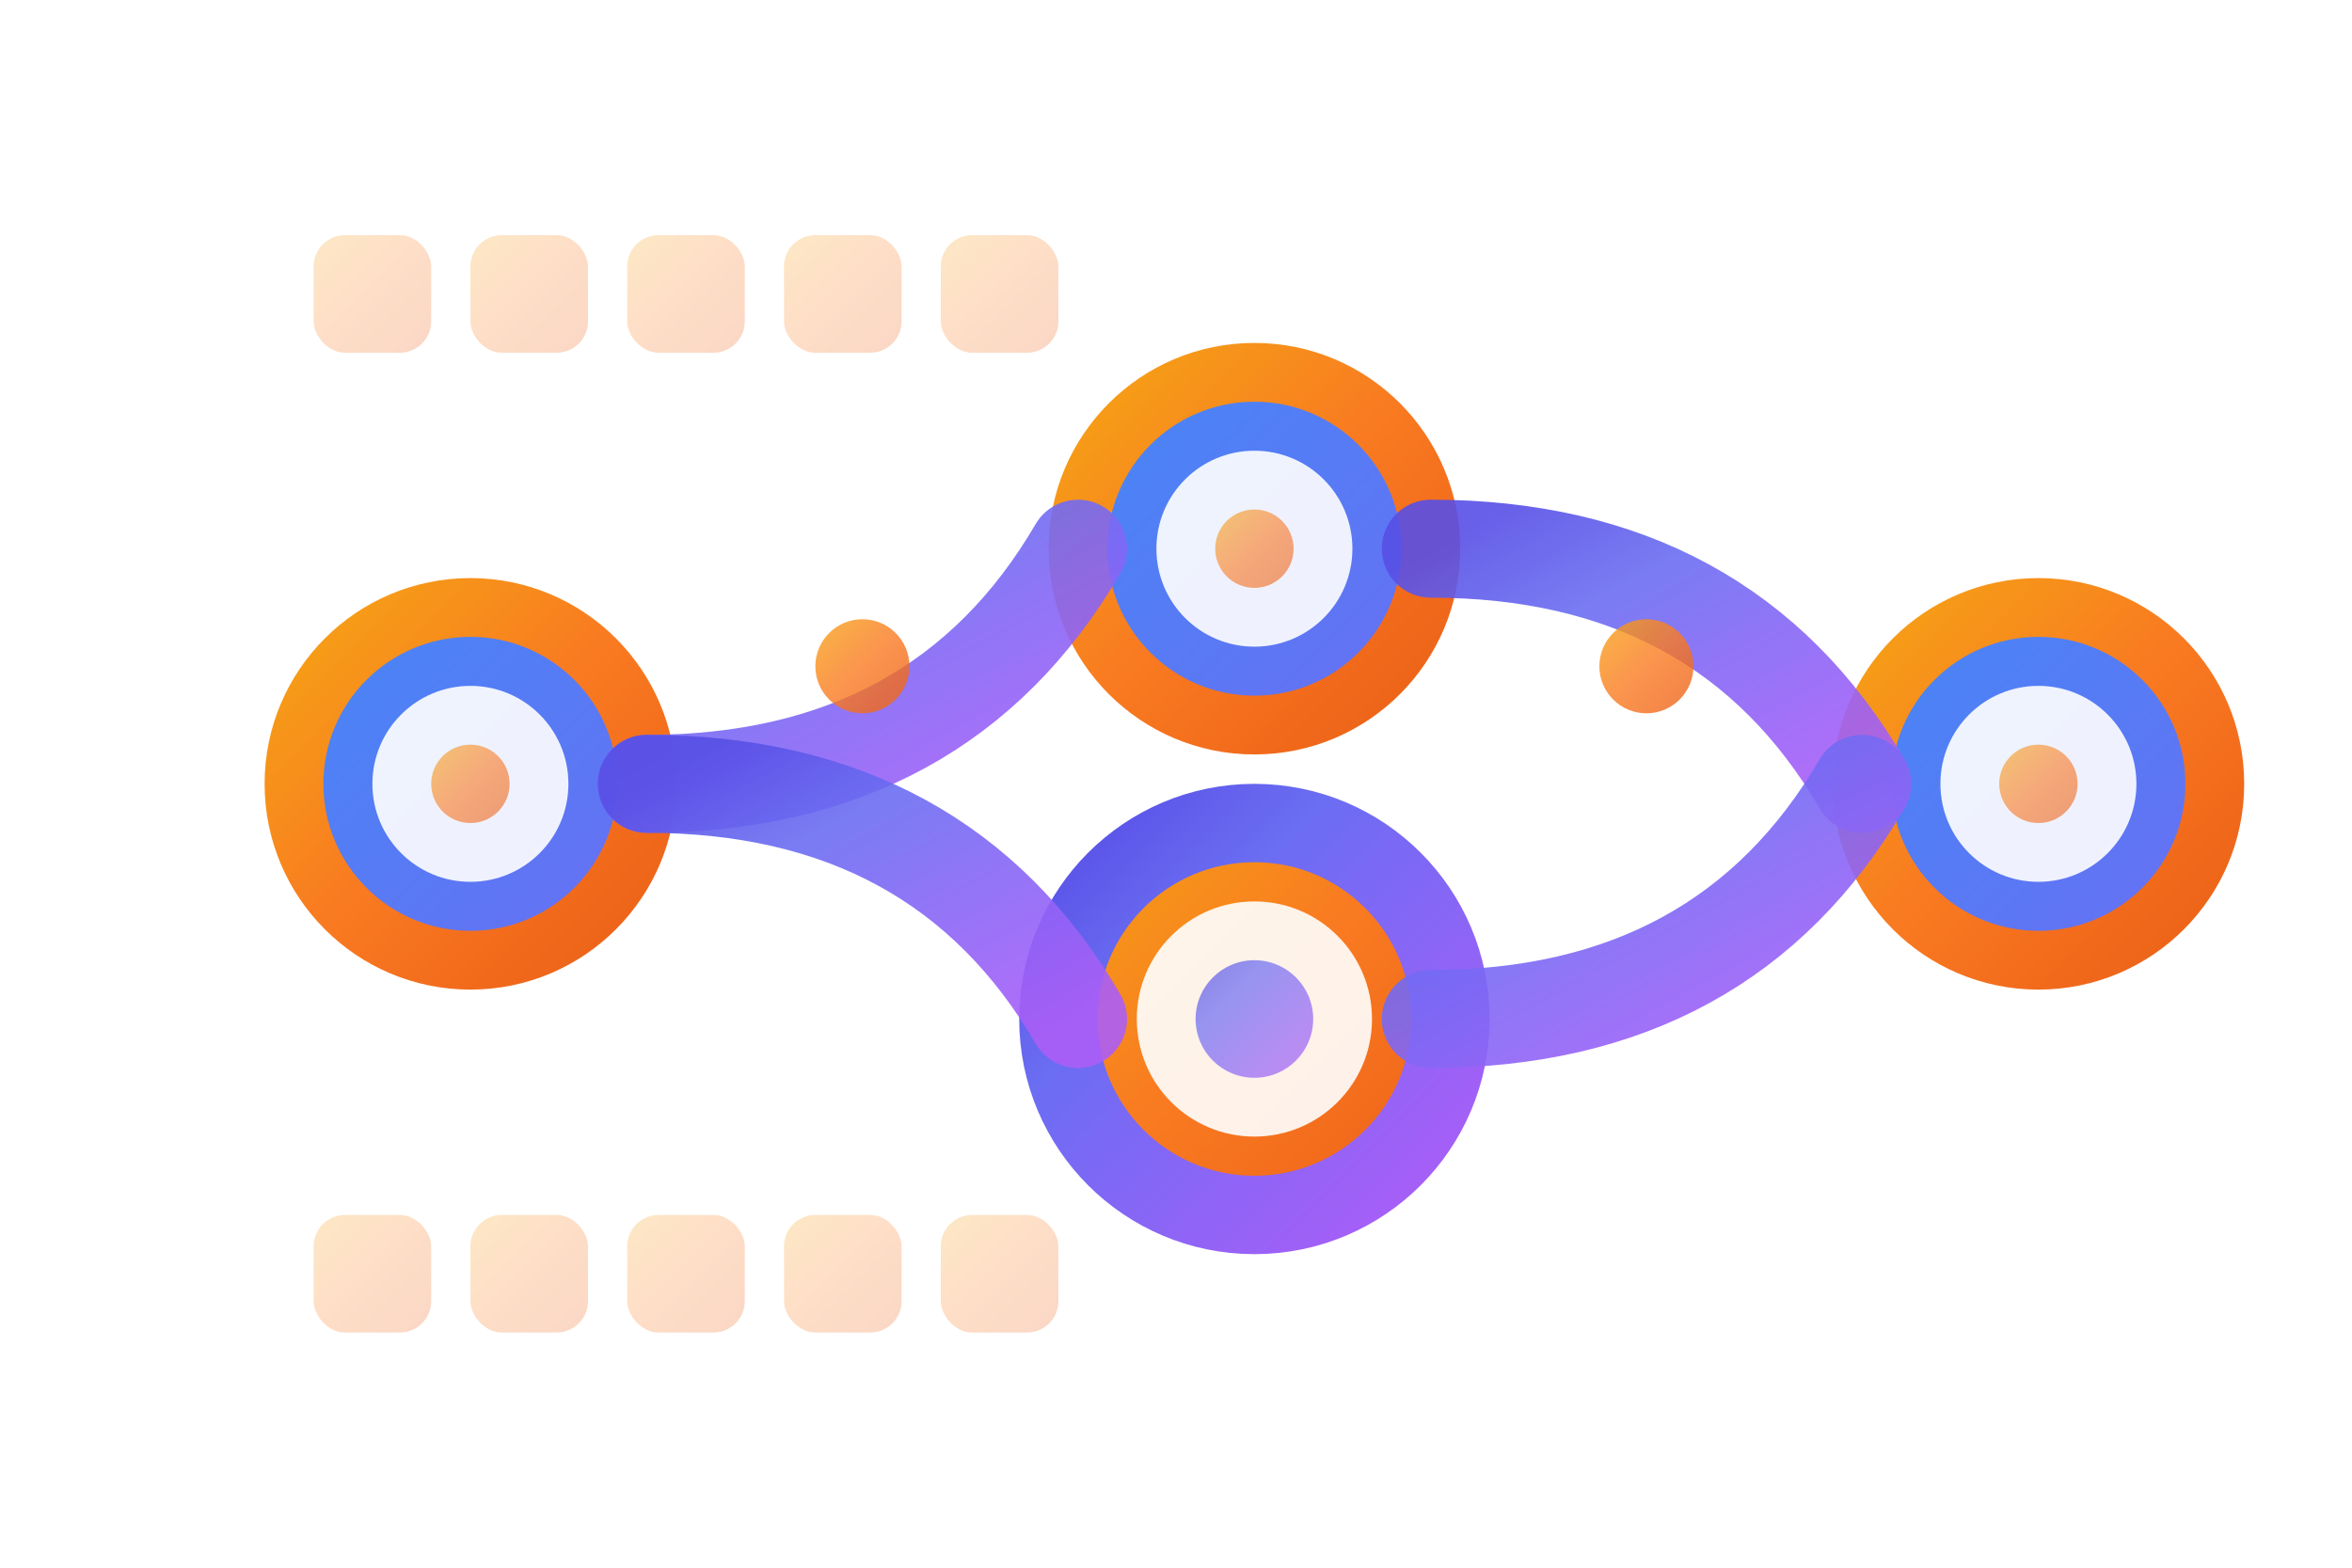<svg width="60" height="40" viewBox="0 0 60 40" fill="none" xmlns="http://www.w3.org/2000/svg">
  <defs>
    <!-- Enhanced gradient definitions -->
    <linearGradient id="primaryGradient" x1="0%" y1="0%" x2="100%" y2="100%">
      <stop offset="0%" style="stop-color:#4f46e5;stop-opacity:1" />
      <stop offset="30%" style="stop-color:#6366f1;stop-opacity:1" />
      <stop offset="70%" style="stop-color:#8b5cf6;stop-opacity:1" />
      <stop offset="100%" style="stop-color:#a855f7;stop-opacity:1" />
    </linearGradient>
    
    <linearGradient id="accentGradient" x1="0%" y1="0%" x2="100%" y2="100%">
      <stop offset="0%" style="stop-color:#f59e0b;stop-opacity:1" />
      <stop offset="50%" style="stop-color:#f97316;stop-opacity:1" />
      <stop offset="100%" style="stop-color:#ea580c;stop-opacity:1" />
    </linearGradient>
    
    <linearGradient id="nodeGradient" x1="0%" y1="0%" x2="100%" y2="100%">
      <stop offset="0%" style="stop-color:#3b82f6;stop-opacity:1" />
      <stop offset="100%" style="stop-color:#6366f1;stop-opacity:1" />
    </linearGradient>
    
    <!-- Enhanced glow filter -->
    <filter id="glow" x="-50%" y="-50%" width="200%" height="200%">
      <feGaussianBlur stdDeviation="2" result="coloredBlur"/>
      <feMerge> 
        <feMergeNode in="coloredBlur"/>
        <feMergeNode in="SourceGraphic"/>
      </feMerge>
    </filter>
    
    <!-- Drop shadow filter -->
    <filter id="shadow" x="-50%" y="-50%" width="200%" height="200%">
      <feDropShadow dx="0" dy="2" stdDeviation="3" flood-color="#000000" flood-opacity="0.1"/>
    </filter>
  </defs>
  
  <!-- Main logo container -->
  <g filter="url(#shadow)">
    <!-- Enhanced connected nodes representing workflow automation -->
    <g opacity="0.95">
      <!-- Node 1 (API/Service) with enhanced styling -->
      <circle cx="12" cy="20" r="4.5" fill="url(#nodeGradient)" stroke="url(#accentGradient)" stroke-width="1.5"/>
      <circle cx="12" cy="20" r="2.5" fill="white" opacity="0.9"/>
      <circle cx="12" cy="20" r="1" fill="url(#accentGradient)" opacity="0.6"/>
      
      <!-- Node 2 (Database) -->
      <circle cx="32" cy="14" r="4.5" fill="url(#nodeGradient)" stroke="url(#accentGradient)" stroke-width="1.5"/>
      <circle cx="32" cy="14" r="2.5" fill="white" opacity="0.9"/>
      <circle cx="32" cy="14" r="1" fill="url(#accentGradient)" opacity="0.6"/>
      
      <!-- Node 3 (Blockchain) - highlighted and enhanced -->
      <circle cx="32" cy="26" r="5" fill="url(#accentGradient)" stroke="url(#primaryGradient)" stroke-width="2"/>
      <circle cx="32" cy="26" r="3" fill="white" opacity="0.9"/>
      <circle cx="32" cy="26" r="1.5" fill="url(#primaryGradient)" opacity="0.7"/>
      
      <!-- Node 4 (Email/Notification) -->
      <circle cx="52" cy="20" r="4.5" fill="url(#nodeGradient)" stroke="url(#accentGradient)" stroke-width="1.5"/>
      <circle cx="52" cy="20" r="2.5" fill="white" opacity="0.9"/>
      <circle cx="52" cy="20" r="1" fill="url(#accentGradient)" opacity="0.6"/>
      
      <!-- Enhanced connection lines with better curves -->
      <path d="M16.5 20 Q24 20 27.5 14" stroke="url(#primaryGradient)" stroke-width="2.5" fill="none" opacity="0.9" stroke-linecap="round"/>
      <path d="M16.5 20 Q24 20 27.5 26" stroke="url(#primaryGradient)" stroke-width="2.5" fill="none" opacity="0.9" stroke-linecap="round"/>
      <path d="M36.5 14 Q44 14 47.5 20" stroke="url(#primaryGradient)" stroke-width="2.5" fill="none" opacity="0.9" stroke-linecap="round"/>
      <path d="M36.5 26 Q44 26 47.5 20" stroke="url(#primaryGradient)" stroke-width="2.5" fill="none" opacity="0.9" stroke-linecap="round"/>
      
      <!-- Enhanced animated flow dots -->
      <circle cx="22" cy="17" r="1.2" fill="url(#accentGradient)" opacity="0.8">
        <animate attributeName="opacity" values="0.8;1;0.8" dur="1.5s" repeatCount="indefinite"/>
        <animate attributeName="r" values="1.2;1.5;1.2" dur="1.5s" repeatCount="indefinite"/>
      </circle>
      <circle cx="42" cy="17" r="1.2" fill="url(#accentGradient)" opacity="0.8">
        <animate attributeName="opacity" values="0.8;1;0.8" dur="1.5s" repeatCount="indefinite" begin="0.75s"/>
        <animate attributeName="r" values="1.2;1.5;1.2" dur="1.5s" repeatCount="indefinite" begin="0.75s"/>
      </circle>
    </g>
    
    <!-- Enhanced blockchain chain pattern -->
    <g opacity="0.4">
      <rect x="8" y="6" width="3" height="3" rx="0.8" fill="url(#accentGradient)" opacity="0.6"/>
      <rect x="12" y="6" width="3" height="3" rx="0.8" fill="url(#accentGradient)" opacity="0.6"/>
      <rect x="16" y="6" width="3" height="3" rx="0.8" fill="url(#accentGradient)" opacity="0.6"/>
      <rect x="20" y="6" width="3" height="3" rx="0.8" fill="url(#accentGradient)" opacity="0.6"/>
      <rect x="24" y="6" width="3" height="3" rx="0.8" fill="url(#accentGradient)" opacity="0.6"/>
      
      <rect x="8" y="31" width="3" height="3" rx="0.8" fill="url(#accentGradient)" opacity="0.6"/>
      <rect x="12" y="31" width="3" height="3" rx="0.8" fill="url(#accentGradient)" opacity="0.6"/>
      <rect x="16" y="31" width="3" height="3" rx="0.8" fill="url(#accentGradient)" opacity="0.6"/>
      <rect x="20" y="31" width="3" height="3" rx="0.8" fill="url(#accentGradient)" opacity="0.6"/>
      <rect x="24" y="31" width="3" height="3" rx="0.8" fill="url(#accentGradient)" opacity="0.6"/>
    </g>
  </g>
</svg> 